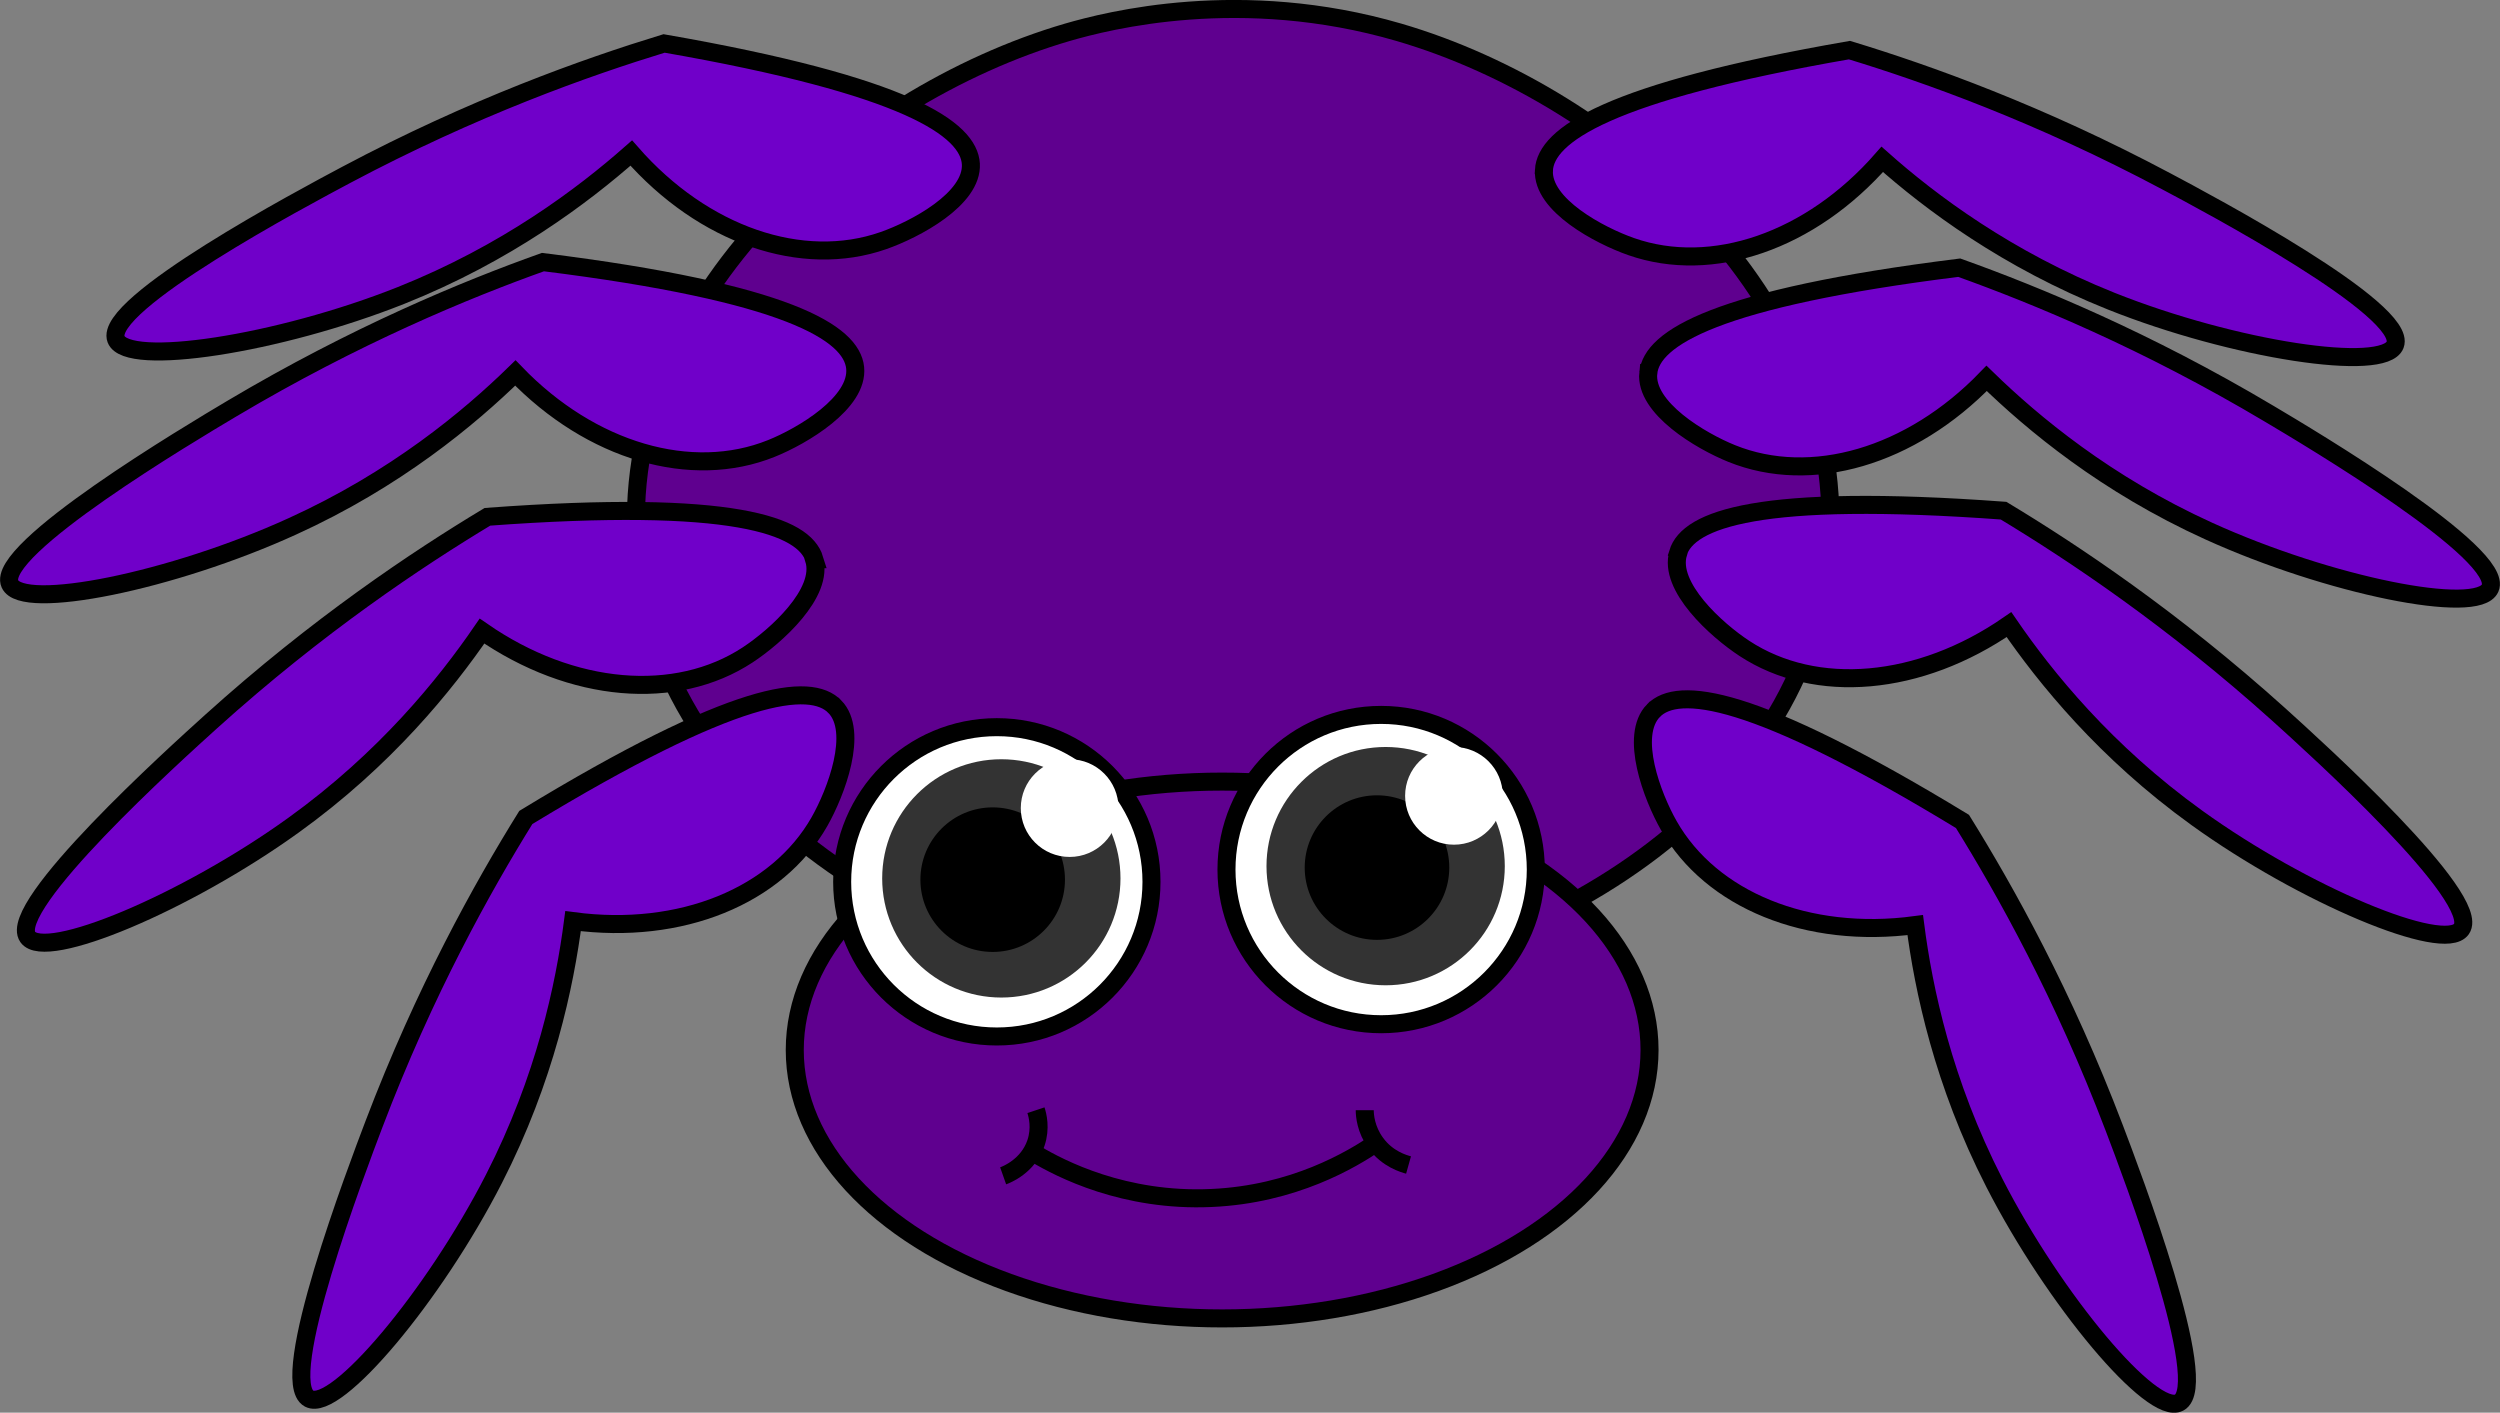 <?xml version="1.0" encoding="UTF-8"?>
<svg id="Layer_2" data-name="Layer 2" xmlns="http://www.w3.org/2000/svg" viewBox="0 0 138.69 78.37">
  <rect x="0" y="0" width="138.69" height="78.37" fill="#808080" stroke="none"/>
  <defs>
    <style>
      .cls-1 {
        fill: #5f008f;
      }

      .cls-1, .cls-2, .cls-3, .cls-4 {
        stroke: #000;
        stroke-miterlimit: 10;
      }

      .cls-2 {
        fill: none;
      }

      .cls-5, .cls-4 {
        fill: #fff;
      }

      .cls-3 {
        fill: #7000c9;
      }

      .cls-6 {
        fill: #333;
      }
    </style>
  </defs>
  <g id="Layer_1-2" data-name="Layer 1">
    <g>
      <path class="cls-1" d="M101.38,31.41c-1.86,14.91-18.99,23.49-32.97,23.49s-31.11-8.59-32.97-23.49c-1.8-14.38,11.68-26.09,23.78-29.62,2.24-.65,9.64-2.55,18.38,0,12.1,3.53,25.58,15.24,23.78,29.62Z"/>
      <ellipse class="cls-1" cx="67.8" cy="58.25" rx="23.71" ry="14.89"/>
      <path class="cls-3" d="M85.65,9.44c.11-1.93,3.51-4.33,16.95-6.66,4.34,1.32,10.55,3.54,17.56,7.27,2.32,1.23,13.45,7.15,12.71,9.08-.6,1.57-8.97.28-15.74-2.42-5.81-2.32-10.04-5.5-12.71-7.87-3.98,4.55-9.45,6.41-13.93,4.84-1.74-.61-4.95-2.3-4.84-4.24Z"/>
      <path class="cls-3" d="M91.44,20.69c.2-1.93,3.71-4.15,17.25-5.84,4.27,1.53,10.37,4.04,17.19,8.1,2.26,1.34,13.1,7.79,12.26,9.68-.68,1.54-8.97-.15-15.61-3.17-5.7-2.59-9.76-5.98-12.32-8.47-4.2,4.35-9.74,5.95-14.14,4.17-1.71-.69-4.83-2.53-4.63-4.47Z"/>
      <path class="cls-3" d="M93.09,30.67c.57-1.85,4.46-3.34,18.06-2.34,3.88,2.34,9.37,6,15.27,11.31,1.95,1.76,11.31,10.21,10.13,11.9-.96,1.37-8.77-1.91-14.68-6.17-5.08-3.66-8.4-7.78-10.42-10.72-4.97,3.44-10.72,3.92-14.68,1.32-1.54-1.01-4.24-3.43-3.67-5.29Z"/>
      <path class="cls-3" d="M91.73,39.42c1.35-1.38,5.49-.94,17.14,6.15,2.39,3.85,5.61,9.61,8.43,17.03.93,2.45,5.42,14.24,3.59,15.21-1.49.78-6.93-5.7-10.25-12.19-2.85-5.57-3.93-10.75-4.39-14.3-5.99.8-11.33-1.4-13.67-5.52-.91-1.6-2.21-4.99-.85-6.38Z"/>
      <path class="cls-3" d="M53.86,9.1c-.11-1.94-3.53-4.34-17.02-6.69-4.35,1.33-10.59,3.55-17.63,7.29-2.33,1.24-13.51,7.18-12.77,9.12.6,1.57,9,.28,15.81-2.43,5.84-2.33,10.08-5.53,12.77-7.9,4,4.57,9.49,6.43,13.98,4.86,1.75-.61,4.97-2.31,4.86-4.26Z"/>
      <path class="cls-3" d="M47.44,20.4c-.2-1.93-3.73-4.17-17.32-5.86-4.29,1.53-10.41,4.06-17.26,8.13-2.27,1.35-13.15,7.82-12.31,9.72.68,1.54,9.01-.15,15.67-3.19,5.72-2.6,9.8-6,12.37-8.51,4.21,4.37,9.78,5.97,14.2,4.19,1.72-.69,4.85-2.54,4.65-4.48Z"/>
      <path class="cls-3" d="M45.18,31.02c-.57-1.86-4.48-3.36-18.14-2.35-3.9,2.35-9.41,6.02-15.33,11.36-1.96,1.77-11.36,10.25-10.17,11.95.97,1.38,8.8-1.92,14.74-6.2,5.1-3.67,8.43-7.81,10.46-10.77,4.99,3.46,10.77,3.93,14.74,1.32,1.55-1.02,4.26-3.44,3.68-5.31Z"/>
      <path class="cls-3" d="M46.31,39.2c-1.35-1.38-5.49-.94-17.14,6.15-2.39,3.85-5.61,9.61-8.43,17.03-.93,2.45-5.42,14.24-3.59,15.21,1.49.78,6.93-5.7,10.25-12.19,2.85-5.57,3.93-10.75,4.39-14.3,5.99.8,11.33-1.4,13.67-5.52.91-1.6,2.21-4.99.85-6.38Z"/>
      <path class="cls-2" d="M57.47,64.03c1.35.8,4.89,2.65,9.73,2.43,4.58-.2,7.81-2.15,9.12-3.04"/>
      <path class="cls-2" d="M57.47,61.59c.09.27.28.99,0,1.82-.44,1.29-1.65,1.76-1.82,1.82"/>
      <path class="cls-2" d="M75.71,61.59c0,.29.06,1.07.61,1.82.65.9,1.57,1.15,1.82,1.22"/>
      <circle class="cls-4" cx="55.3" cy="48.92" r="8.58"/>
      <circle class="cls-6" cx="55.55" cy="48.73" r="6.61"/>
      <circle cx="55.07" cy="48.8" r="4.01"/>
      <circle class="cls-5" cx="59.34" cy="44.83" r="2.71"/>
      <circle class="cls-4" cx="76.62" cy="48.24" r="8.58"/>
      <circle class="cls-6" cx="76.87" cy="48.05" r="6.61"/>
      <circle cx="76.39" cy="48.13" r="4.01"/>
      <circle class="cls-5" cx="80.66" cy="44.15" r="2.71"/>
    </g>
  </g>
</svg>